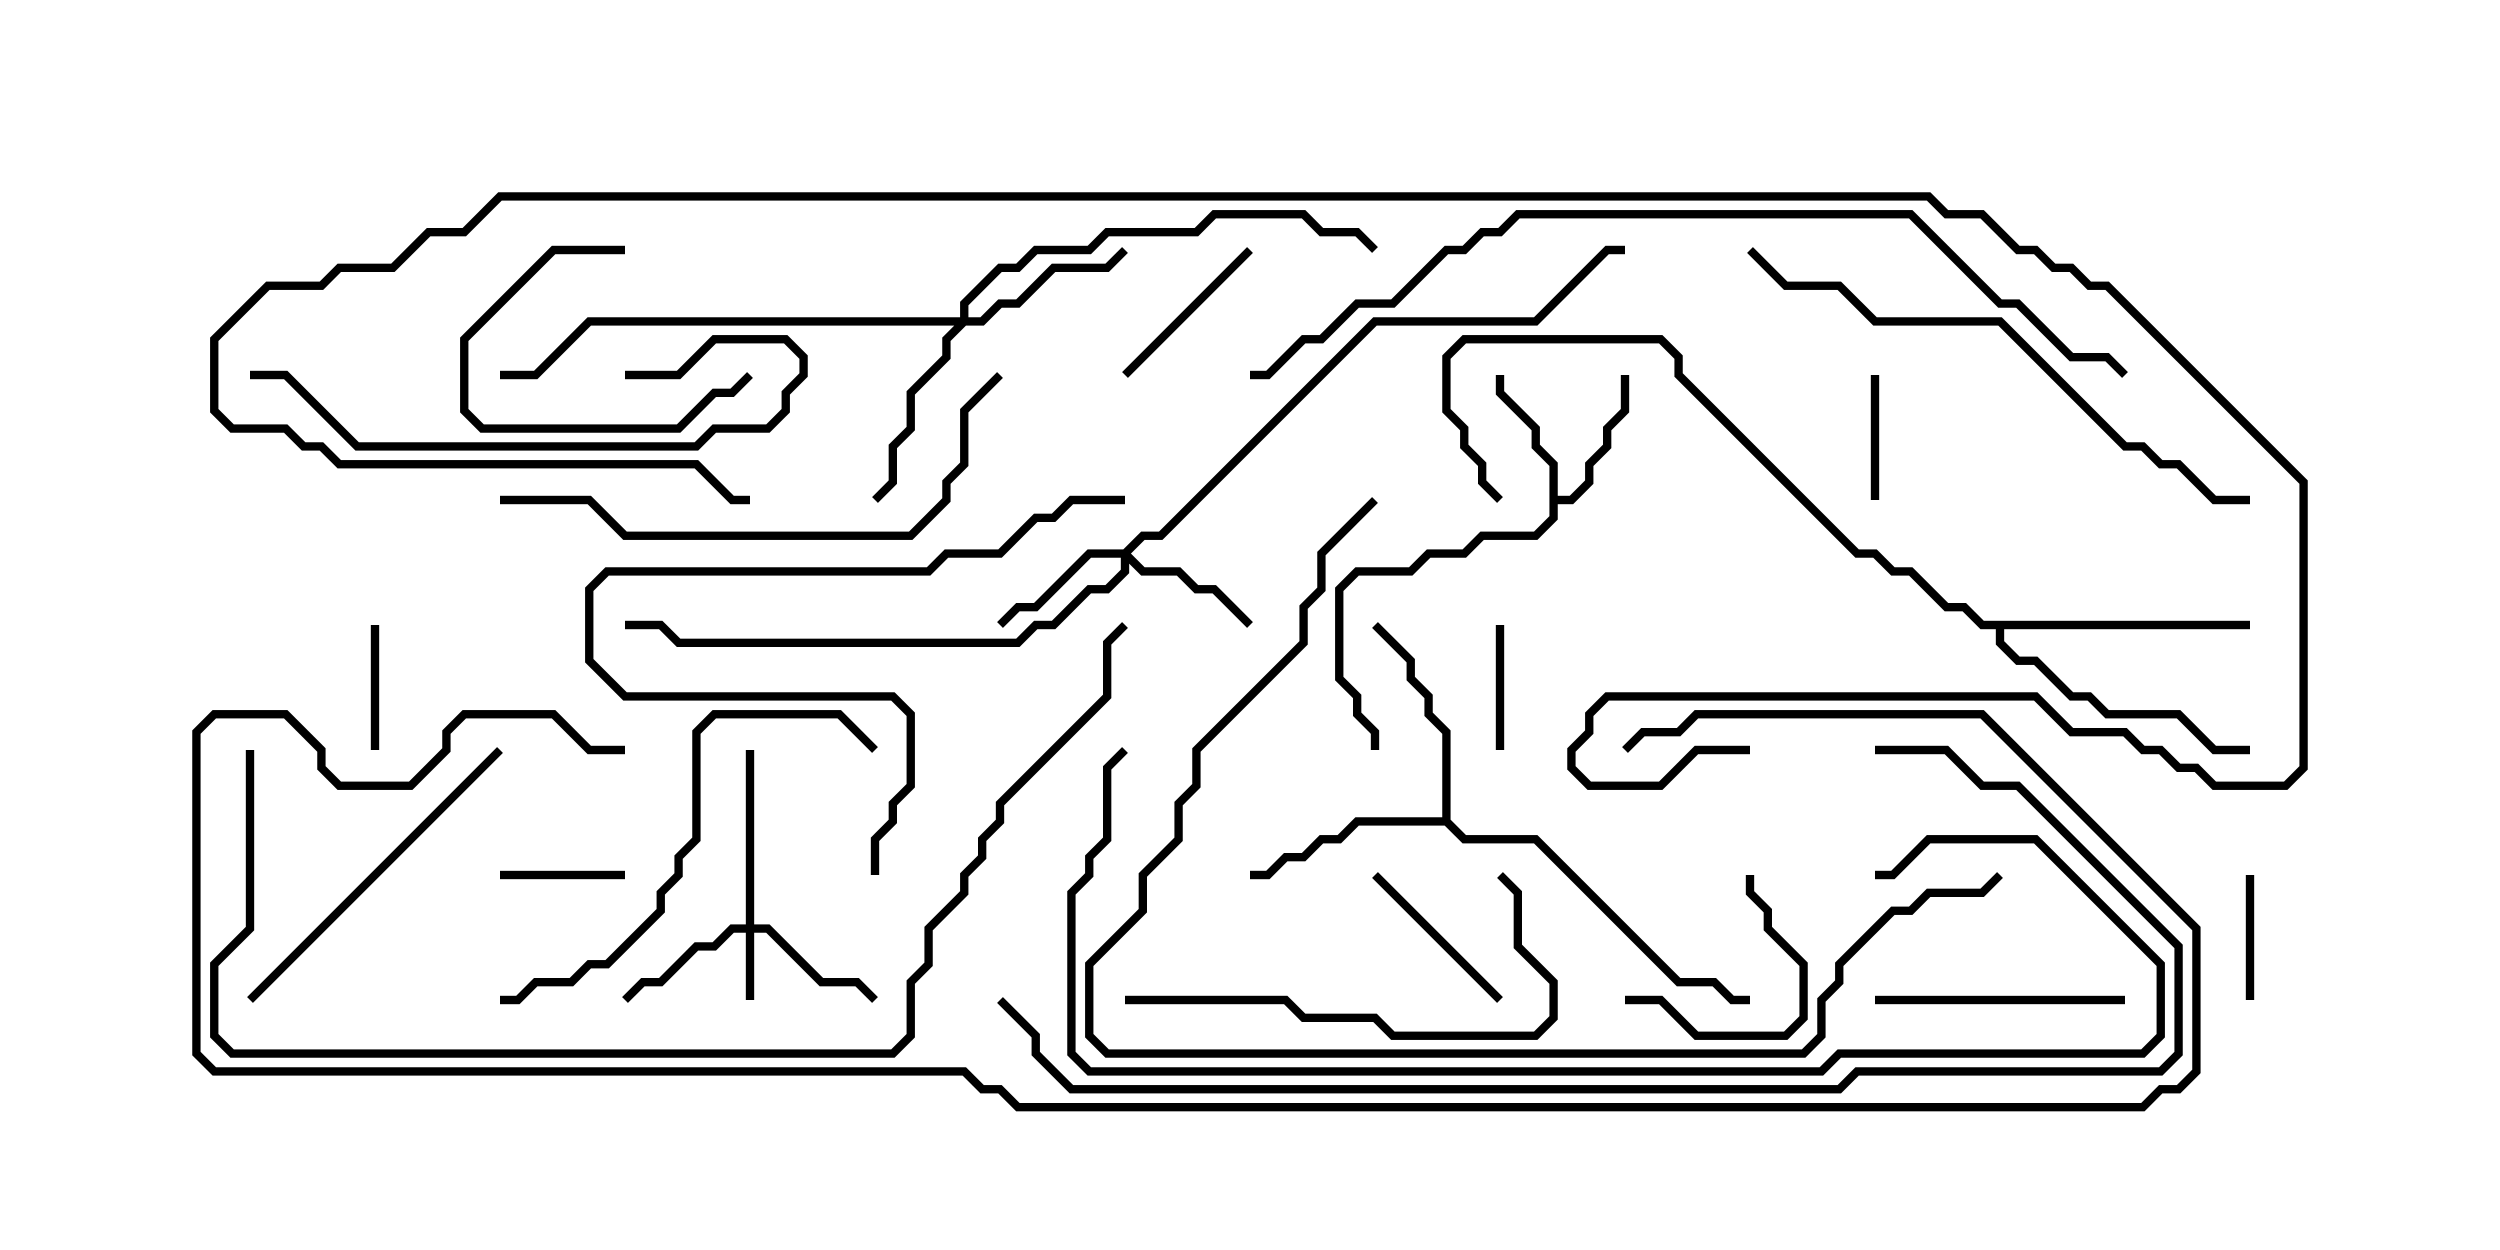 <svg version="1.1" width="30" height="15" xmlns="http://www.w3.org/2000/svg"><path d="M18.593,5.592L18.379,5.378L18.379,5.164L17.95,4.735L17.95,4.5L18.05,4.5L18.05,4.694L18.479,5.122L18.479,5.336L18.693,5.551L18.693,5.95L18.836,5.95L19.021,5.765L19.021,5.551L19.236,5.336L19.236,5.122L19.45,4.908L19.45,4.5L19.55,4.5L19.55,4.949L19.336,5.164L19.336,5.378L19.121,5.592L19.121,5.806L18.878,6.05L18.693,6.05L18.693,6.235L18.449,6.479L17.806,6.479L17.592,6.693L17.164,6.693L16.949,6.907L16.306,6.907L16.121,7.092L16.121,8.122L16.336,8.336L16.336,8.551L16.55,8.765L16.55,9L16.45,9L16.45,8.806L16.236,8.592L16.236,8.378L16.021,8.164L16.021,7.051L16.265,6.807L16.908,6.807L17.122,6.593L17.551,6.593L17.765,6.379L18.408,6.379L18.593,6.194z" stroke="none"/><path d="M17.307,9.807L17.307,8.806L17.093,8.592L17.093,8.378L16.879,8.164L16.879,7.949L16.465,7.535L16.535,7.465L16.979,7.908L16.979,8.122L17.193,8.336L17.193,8.551L17.407,8.765L17.407,9.836L17.592,10.021L18.449,10.021L20.164,11.736L20.592,11.736L20.806,11.95L21,11.95L21,12.05L20.765,12.05L20.551,11.836L20.122,11.836L18.408,10.121L17.551,10.121L17.336,9.907L16.306,9.907L16.092,10.121L15.878,10.121L15.664,10.336L15.449,10.336L15.235,10.55L15,10.55L15,10.45L15.194,10.45L15.408,10.236L15.622,10.236L15.836,10.021L16.051,10.021L16.265,9.807z" stroke="none"/><path d="M27,7.45L27,7.55L24.05,7.55L24.05,7.694L24.235,7.879L24.449,7.879L24.878,8.307L25.092,8.307L25.306,8.521L26.164,8.521L26.592,8.95L27,8.95L27,9.05L26.551,9.05L26.122,8.621L25.265,8.621L25.051,8.407L24.836,8.407L24.408,7.979L24.194,7.979L23.95,7.735L23.95,7.55L23.765,7.55L23.551,7.336L23.336,7.336L22.908,6.907L22.694,6.907L22.479,6.693L22.265,6.693L20.093,4.521L20.093,4.306L19.908,4.121L17.592,4.121L17.407,4.306L17.407,4.908L17.621,5.122L17.621,5.336L17.836,5.551L17.836,5.765L18.035,5.965L17.965,6.035L17.736,5.806L17.736,5.592L17.521,5.378L17.521,5.164L17.307,4.949L17.307,4.265L17.551,4.021L19.949,4.021L20.193,4.265L20.193,4.479L22.306,6.593L22.521,6.593L22.735,6.807L22.949,6.807L23.378,7.236L23.592,7.236L23.806,7.45z" stroke="none"/><path d="M8.95,11.093L8.95,9L9.05,9L9.05,11.093L9.235,11.093L9.878,11.736L10.306,11.736L10.535,11.965L10.465,12.035L10.265,11.836L9.836,11.836L9.194,11.193L9.05,11.193L9.05,12L8.95,12L8.95,11.193L8.806,11.193L8.592,11.407L8.378,11.407L7.949,11.836L7.735,11.836L7.535,12.035L7.465,11.965L7.694,11.736L7.908,11.736L8.336,11.307L8.551,11.307L8.765,11.093z" stroke="none"/><path d="M13.479,6.593L13.694,6.379L13.908,6.379L16.479,3.807L18.408,3.807L19.265,2.95L19.5,2.95L19.5,3.05L19.306,3.05L18.449,3.907L16.521,3.907L13.949,6.479L13.735,6.479L13.571,6.643L13.735,6.807L14.164,6.807L14.378,7.021L14.592,7.021L15.035,7.465L14.965,7.535L14.551,7.121L14.336,7.121L14.122,6.907L13.694,6.907L13.55,6.764L13.55,6.878L13.306,7.121L13.092,7.121L12.664,7.55L12.449,7.55L12.235,7.764L8.122,7.764L7.908,7.55L7.5,7.55L7.5,7.45L7.949,7.45L8.164,7.664L12.194,7.664L12.408,7.45L12.622,7.45L13.051,7.021L13.265,7.021L13.45,6.836L13.45,6.693L13.092,6.693L12.449,7.336L12.235,7.336L12.035,7.535L11.965,7.465L12.194,7.236L12.408,7.236L13.051,6.593z" stroke="none"/><path d="M11.521,3.807L11.521,3.622L11.979,3.164L12.194,3.164L12.408,2.95L13.051,2.95L13.265,2.736L14.336,2.736L14.551,2.521L15.664,2.521L15.878,2.736L16.306,2.736L16.535,2.965L16.465,3.035L16.265,2.836L15.836,2.836L15.622,2.621L14.592,2.621L14.378,2.836L13.306,2.836L13.092,3.05L12.449,3.05L12.235,3.264L12.021,3.264L11.621,3.664L11.621,3.807L11.765,3.807L11.979,3.593L12.194,3.593L12.622,3.164L13.265,3.164L13.465,2.965L13.535,3.035L13.306,3.264L12.664,3.264L12.235,3.693L12.021,3.693L11.806,3.907L11.592,3.907L11.407,4.092L11.407,4.306L10.979,4.735L10.979,5.164L10.764,5.378L10.764,5.806L10.535,6.035L10.465,5.965L10.664,5.765L10.664,5.336L10.879,5.122L10.879,4.694L11.307,4.265L11.307,4.051L11.451,3.907L7.092,3.907L6.449,4.55L6,4.55L6,4.45L6.408,4.45L7.051,3.807z" stroke="none"/><path d="M22.55,6L22.45,6L22.45,4.5L22.55,4.5z" stroke="none"/><path d="M27.05,12L26.95,12L26.95,10.5L27.05,10.5z" stroke="none"/><path d="M4.55,9L4.45,9L4.45,7.5L4.55,7.5z" stroke="none"/><path d="M7.5,10.45L7.5,10.55L6,10.55L6,10.45z" stroke="none"/><path d="M18.05,9L17.95,9L17.95,7.5L18.05,7.5z" stroke="none"/><path d="M7.5,2.95L7.5,3.05L6.664,3.05L5.621,4.092L5.621,4.908L5.806,5.093L8.122,5.093L8.551,4.664L8.765,4.664L8.965,4.465L9.035,4.535L8.806,4.764L8.592,4.764L8.164,5.193L5.765,5.193L5.521,4.949L5.521,4.051L6.622,2.95z" stroke="none"/><path d="M19.5,12.05L19.5,11.95L19.949,11.95L20.378,12.379L21.408,12.379L21.593,12.194L21.593,11.592L21.164,11.164L21.164,10.949L20.95,10.735L20.95,10.5L21.05,10.5L21.05,10.694L21.264,10.908L21.264,11.122L21.693,11.551L21.693,12.235L21.449,12.479L20.336,12.479L19.908,12.05z" stroke="none"/><path d="M16.465,10.535L16.535,10.465L18.035,11.965L17.965,12.035z" stroke="none"/><path d="M13.535,4.535L13.465,4.465L14.965,2.965L15.035,3.035z" stroke="none"/><path d="M22.5,12.05L22.5,11.95L25.5,11.95L25.5,12.05z" stroke="none"/><path d="M3.035,12.035L2.965,11.965L5.965,8.965L6.035,9.035z" stroke="none"/><path d="M7.5,4.55L7.5,4.45L8.122,4.45L8.551,4.021L9.449,4.021L9.693,4.265L9.693,4.521L9.479,4.735L9.479,4.949L9.235,5.193L8.592,5.193L8.378,5.407L4.265,5.407L3.408,4.55L3,4.55L3,4.45L3.449,4.45L4.306,5.307L8.336,5.307L8.551,5.093L9.194,5.093L9.379,4.908L9.379,4.694L9.593,4.479L9.593,4.306L9.408,4.121L8.592,4.121L8.164,4.55z" stroke="none"/><path d="M13.5,12.05L13.5,11.95L15.449,11.95L15.664,12.164L16.521,12.164L16.735,12.379L18.408,12.379L18.593,12.194L18.593,11.806L18.164,11.378L18.164,10.735L17.965,10.535L18.035,10.465L18.264,10.694L18.264,11.336L18.693,11.765L18.693,12.235L18.449,12.479L16.694,12.479L16.479,12.264L15.622,12.264L15.408,12.05z" stroke="none"/><path d="M10.535,8.965L10.465,9.035L10.051,8.621L8.592,8.621L8.407,8.806L8.407,10.092L8.193,10.306L8.193,10.521L7.979,10.735L7.979,10.949L7.306,11.621L7.092,11.621L6.878,11.836L6.449,11.836L6.235,12.05L6,12.05L6,11.95L6.194,11.95L6.408,11.736L6.836,11.736L7.051,11.521L7.265,11.521L7.879,10.908L7.879,10.694L8.093,10.479L8.093,10.265L8.307,10.051L8.307,8.765L8.551,8.521L10.092,8.521z" stroke="none"/><path d="M10.55,10.5L10.45,10.5L10.45,10.051L10.664,9.836L10.664,9.622L10.879,9.408L10.879,8.592L10.694,8.407L7.479,8.407L7.021,7.949L7.021,7.051L7.265,6.807L11.122,6.807L11.336,6.593L11.979,6.593L12.408,6.164L12.622,6.164L12.836,5.95L13.5,5.95L13.5,6.05L12.878,6.05L12.664,6.264L12.449,6.264L12.021,6.693L11.378,6.693L11.164,6.907L7.306,6.907L7.121,7.092L7.121,7.908L7.521,8.307L10.735,8.307L10.979,8.551L10.979,9.449L10.764,9.664L10.764,9.878L10.55,10.092z" stroke="none"/><path d="M6,6.05L6,5.95L7.092,5.95L7.521,6.379L10.908,6.379L11.307,5.979L11.307,5.765L11.521,5.551L11.521,4.908L11.965,4.465L12.035,4.535L11.621,4.949L11.621,5.592L11.407,5.806L11.407,6.021L10.949,6.479L7.479,6.479L7.051,6.05z" stroke="none"/><path d="M27,5.95L27,6.05L26.551,6.05L26.122,5.621L25.908,5.621L25.694,5.407L25.479,5.407L23.979,3.907L22.479,3.907L22.051,3.479L21.408,3.479L20.965,3.035L21.035,2.965L21.449,3.379L22.092,3.379L22.521,3.807L24.021,3.807L25.521,5.307L25.735,5.307L25.949,5.521L26.164,5.521L26.592,5.95z" stroke="none"/><path d="M16.465,5.965L16.535,6.035L15.907,6.664L15.907,7.092L15.693,7.306L15.693,7.735L14.407,9.021L14.407,9.449L14.193,9.664L14.193,10.092L13.764,10.521L13.764,10.949L13.121,11.592L13.121,12.408L13.306,12.593L21.622,12.593L21.807,12.408L21.807,11.979L22.021,11.765L22.021,11.551L22.694,10.879L22.908,10.879L23.122,10.664L23.765,10.664L23.965,10.465L24.035,10.535L23.806,10.764L23.164,10.764L22.949,10.979L22.735,10.979L22.121,11.592L22.121,11.806L21.907,12.021L21.907,12.449L21.664,12.693L13.265,12.693L13.021,12.449L13.021,11.551L13.664,10.908L13.664,10.479L14.093,10.051L14.093,9.622L14.307,9.408L14.307,8.979L15.593,7.694L15.593,7.265L15.807,7.051L15.807,6.622z" stroke="none"/><path d="M22.5,10.55L22.5,10.45L22.694,10.45L23.122,10.021L24.449,10.021L25.979,11.551L25.979,12.449L25.735,12.693L22.092,12.693L21.878,12.907L13.051,12.907L12.807,12.664L12.807,10.694L13.021,10.479L13.021,10.265L13.236,10.051L13.236,9.194L13.465,8.965L13.535,9.035L13.336,9.235L13.336,10.092L13.121,10.306L13.121,10.521L12.907,10.735L12.907,12.622L13.092,12.807L21.836,12.807L22.051,12.593L25.694,12.593L25.879,12.408L25.879,11.592L24.408,10.121L23.164,10.121L22.735,10.55z" stroke="none"/><path d="M15,4.55L15,4.45L15.194,4.45L15.622,4.021L15.836,4.021L16.265,3.593L16.694,3.593L17.336,2.95L17.551,2.95L17.765,2.736L17.979,2.736L18.194,2.521L22.949,2.521L24.021,3.593L24.235,3.593L24.878,4.236L25.306,4.236L25.535,4.465L25.465,4.535L25.265,4.336L24.836,4.336L24.194,3.693L23.979,3.693L22.908,2.621L18.235,2.621L18.021,2.836L17.806,2.836L17.592,3.05L17.378,3.05L16.735,3.693L16.306,3.693L15.878,4.121L15.664,4.121L15.235,4.55z" stroke="none"/><path d="M2.95,9L3.05,9L3.05,11.164L2.621,11.592L2.621,12.408L2.806,12.593L10.694,12.593L10.879,12.408L10.879,11.765L11.093,11.551L11.093,11.122L11.521,10.694L11.521,10.479L11.736,10.265L11.736,10.051L11.95,9.836L11.95,9.622L13.236,8.336L13.236,7.694L13.465,7.465L13.535,7.535L13.336,7.735L13.336,8.378L12.05,9.664L12.05,9.878L11.836,10.092L11.836,10.306L11.621,10.521L11.621,10.735L11.193,11.164L11.193,11.592L10.979,11.806L10.979,12.449L10.735,12.693L2.765,12.693L2.521,12.449L2.521,11.551L2.95,11.122z" stroke="none"/><path d="M22.5,9.05L22.5,8.95L23.378,8.95L23.806,9.379L24.235,9.379L26.193,11.336L26.193,12.664L25.949,12.907L22.306,12.907L22.092,13.121L12.836,13.121L12.379,12.664L12.379,12.449L11.965,12.035L12.035,11.965L12.479,12.408L12.479,12.622L12.878,13.021L22.051,13.021L22.265,12.807L25.908,12.807L26.093,12.622L26.093,11.378L24.194,9.479L23.765,9.479L23.336,9.05z" stroke="none"/><path d="M7.5,8.95L7.5,9.05L7.051,9.05L6.622,8.621L5.592,8.621L5.407,8.806L5.407,9.021L4.949,9.479L4.051,9.479L3.807,9.235L3.807,9.021L3.408,8.621L2.592,8.621L2.407,8.806L2.407,12.622L2.592,12.807L11.592,12.807L11.806,13.021L12.021,13.021L12.235,13.236L25.694,13.236L25.908,13.021L26.122,13.021L26.307,12.836L26.307,11.164L23.765,8.621L20.378,8.621L20.164,8.836L19.735,8.836L19.535,9.035L19.465,8.965L19.694,8.736L20.122,8.736L20.336,8.521L23.806,8.521L26.407,11.122L26.407,12.878L26.164,13.121L25.949,13.121L25.735,13.336L12.194,13.336L11.979,13.121L11.765,13.121L11.551,12.907L2.551,12.907L2.307,12.664L2.307,8.765L2.551,8.521L3.449,8.521L3.907,8.979L3.907,9.194L4.092,9.379L4.908,9.379L5.307,8.979L5.307,8.765L5.551,8.521L6.664,8.521L7.092,8.95z" stroke="none"/><path d="M21,8.95L21,9.05L20.378,9.05L19.949,9.479L19.051,9.479L18.807,9.235L18.807,8.979L19.021,8.765L19.021,8.551L19.265,8.307L24.449,8.307L24.878,8.736L25.521,8.736L25.735,8.95L25.949,8.95L26.164,9.164L26.378,9.164L26.592,9.379L27.408,9.379L27.593,9.194L27.593,5.806L25.265,3.479L25.051,3.479L24.836,3.264L24.622,3.264L24.408,3.05L24.194,3.05L23.765,2.621L23.336,2.621L23.122,2.407L6.021,2.407L5.592,2.836L5.164,2.836L4.735,3.264L4.092,3.264L3.878,3.479L3.235,3.479L2.621,4.092L2.621,4.908L2.806,5.093L3.449,5.093L3.664,5.307L3.878,5.307L4.092,5.521L8.378,5.521L8.806,5.95L9,5.95L9,6.05L8.765,6.05L8.336,5.621L4.051,5.621L3.836,5.407L3.622,5.407L3.408,5.193L2.765,5.193L2.521,4.949L2.521,4.051L3.194,3.379L3.836,3.379L4.051,3.164L4.694,3.164L5.122,2.736L5.551,2.736L5.979,2.307L23.164,2.307L23.378,2.521L23.806,2.521L24.235,2.95L24.449,2.95L24.664,3.164L24.878,3.164L25.092,3.379L25.306,3.379L27.693,5.765L27.693,9.235L27.449,9.479L26.551,9.479L26.336,9.264L26.122,9.264L25.908,9.05L25.694,9.05L25.479,8.836L24.836,8.836L24.408,8.407L19.306,8.407L19.121,8.592L19.121,8.806L18.907,9.021L18.907,9.194L19.092,9.379L19.908,9.379L20.336,8.95z" stroke="none"/></svg>